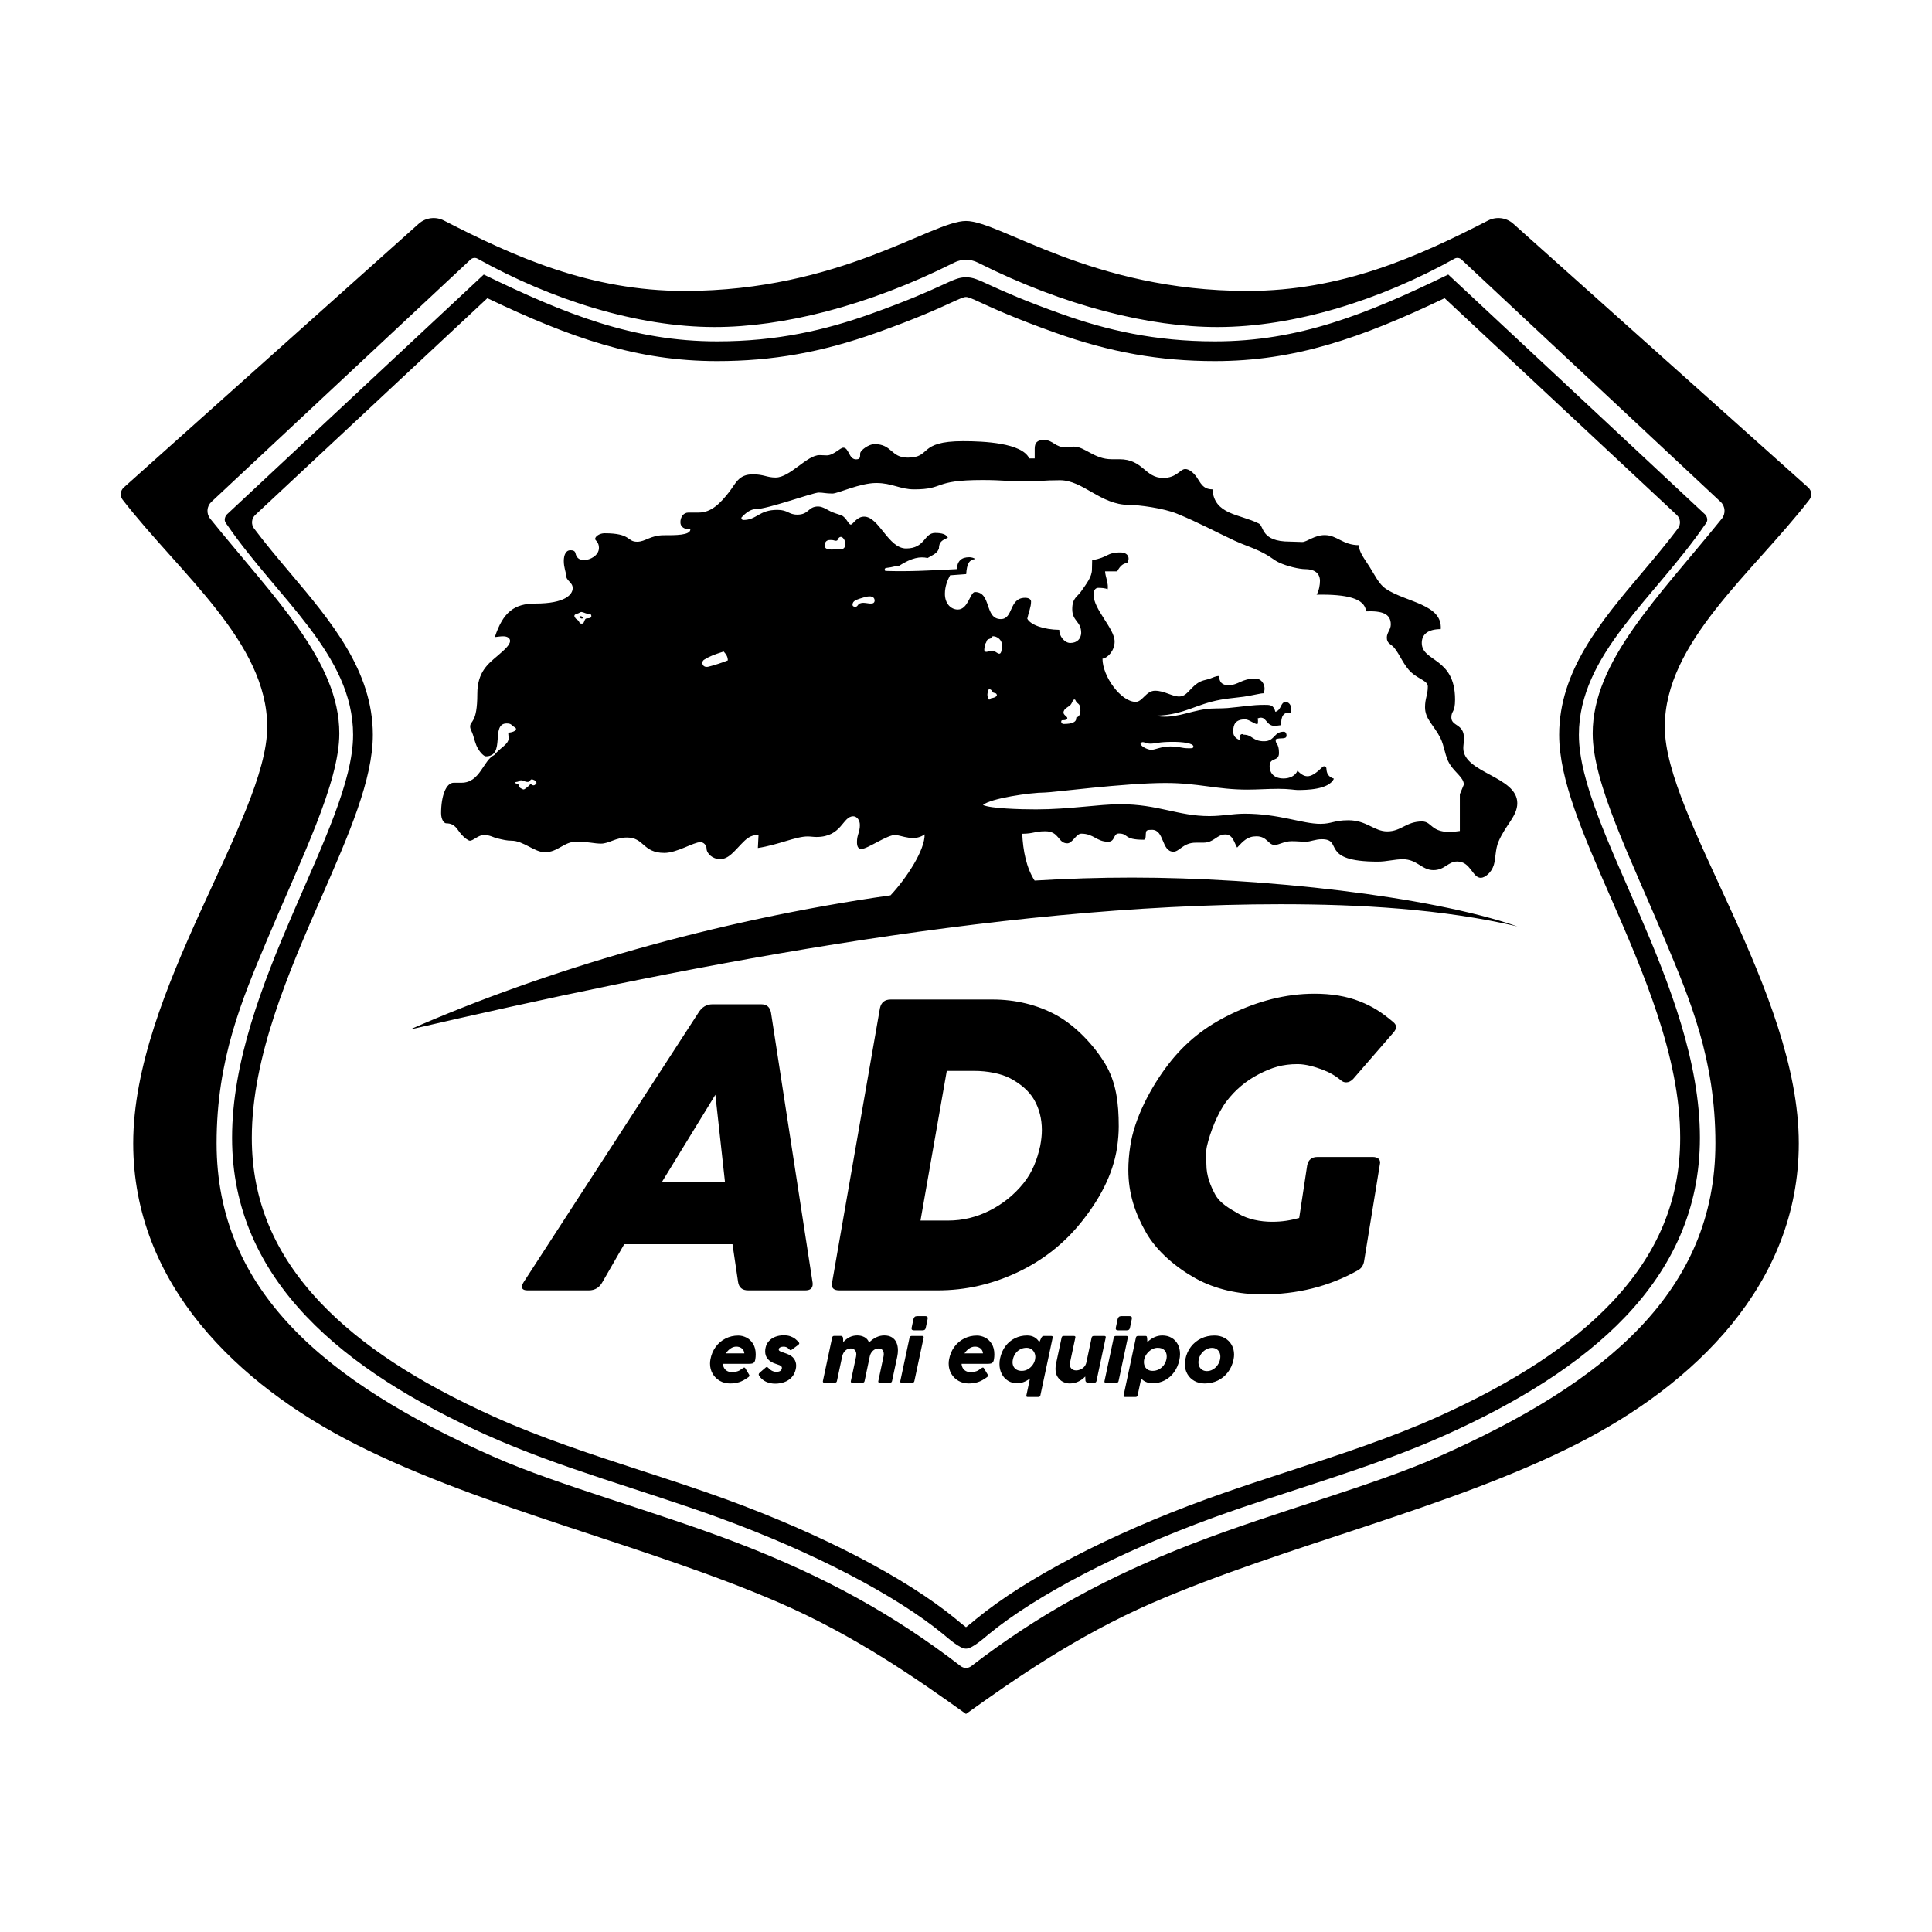 <?xml version="1.0" encoding="utf-8"?>
<!-- Generator: Adobe Illustrator 28.4.0, SVG Export Plug-In . SVG Version: 6.00 Build 0)  -->
<svg version="1.1" id="Capa_1" xmlns="http://www.w3.org/2000/svg" xmlns:xlink="http://www.w3.org/1999/xlink" x="0px" y="0px"
	 viewBox="0 0 800 800" style="enable-background:new 0 0 800 800;" xml:space="preserve">
<path d="M748.757,201.868L626.624,92.653c-2.869-2.567-7.024-3.097-10.447-1.336
	c-29.245,15.048-60.641,29.152-99.621,29.152c-64.429,0-102.383-28.967-116.556-28.967
	c-14.173,0-52.128,28.967-116.556,28.967c-38.98,0-70.377-14.105-99.621-29.152
	c-3.422-1.761-7.578-1.231-10.447,1.336L51.242,201.868c-1.46,1.307-1.66,3.521-0.459,5.069
	c23.758,30.642,59.867,59.058,59.867,94.038c0,37.638-55.491,109.382-55.491,172.478
	c0,58.216,43.298,99.9,92.125,124.597c52.778,26.698,120.535,41.781,175.523,65.663
	c31.347,13.613,57.237,31.715,77.191,46c19.953-14.285,45.842-32.387,77.191-46
	c54.987-23.882,122.745-38.965,175.524-65.663c48.826-24.697,92.126-66.381,92.126-124.597
	c0-63.096-55.492-134.841-55.492-172.478c0-34.98,36.111-63.396,59.869-94.038
	C750.417,205.389,750.218,203.175,748.757,201.868z M712.952,214.787c-26.33,32.611-53.454,58.977-53.454,88.888
	c0,20.603,15.645,51.545,30.097,85.943c10.201,24.284,20.717,49.003,20.717,83.758
	c0,60.931-44.798,98.925-114.646,129.799c-27.593,12.197-67.11,22.606-101.853,36.033
	c-35.37,13.668-63.667,29.193-91.627,50.696c-1.289,0.993-3.087,0.992-4.378-0.002
	c-27.957-21.503-56.254-37.026-91.623-50.694c-34.743-13.427-74.26-23.836-101.855-36.033
	c-69.845-30.874-114.644-68.868-114.644-129.799c0-34.755,10.515-59.475,20.717-83.758
	c14.451-34.398,30.097-65.34,30.097-85.943c0-29.91-27.125-56.277-53.453-88.889
	c-1.691-2.095-1.482-5.141,0.484-6.981l107.321-100.347c0.779-0.728,1.937-0.869,2.868-0.351
	c30.716,17.124,66.247,28.314,98.239,28.314c27.874,0,63.101-8.546,99.176-26.703c3.057-1.539,6.677-1.536,9.734,0.003
	c36.073,18.156,71.299,26.701,99.171,26.701c31.99,0,67.522-11.19,98.238-28.314
	c0.93-0.518,2.089-0.378,2.867,0.351l107.322,100.348C714.433,209.645,714.642,212.691,712.952,214.787z
	 M706.935,215.242c0-1.516-1.05-2.381-1.05-2.381l-106.202-99.179c-33.912,16.478-61.924,27.671-96.639,27.671
	c-24.83,0-44.781-4.667-63.388-11.303c-31.356-11.184-33.726-15.241-39.656-15.241
	c-5.93,0-8.3,4.058-39.656,15.241c-18.606,6.636-38.559,11.303-63.388,11.303
	c-34.715,0-62.728-11.193-96.641-27.671L94.115,212.861c0,0-1.052,0.865-1.052,2.381
	c0,0.955,0.775,1.774,1.052,2.176c20.809,30.287,52.096,53.685,52.096,86.84
	c0,38.362-50.116,103.946-50.116,166.909c0,59.408,46.855,96.659,105.084,122.912
	c30.803,13.889,65.638,23.113,96.544,34.385c39.325,14.345,73.281,32.167,92.8,48.173
	c2.06,1.688,6.839,6.04,9.475,6.04c2.637,0,7.415-4.352,9.475-6.04c19.519-16.006,53.474-33.828,92.8-48.173
	c30.906-11.272,65.74-20.496,96.544-34.385c58.229-26.253,105.083-63.504,105.083-122.912
	c0-62.963-50.115-128.546-50.115-166.909c0-33.154,31.288-56.553,52.097-86.84
	C706.16,217.016,706.935,216.198,706.935,215.242z M694.795,218.831c-4.768,6.344-9.96,12.495-15.02,18.49
	c-16.794,19.897-34.163,40.472-34.163,66.936c0,18.524,9.795,40.944,21.135,66.903
	c13.584,31.101,28.983,66.352,28.983,100.007c0,25.745-9.31,48.074-28.462,68.263
	c-16.533,17.428-40.021,32.866-71.807,47.199c-19.382,8.736-40.746,15.707-61.41,22.446
	c-11.498,3.75-23.388,7.63-34.577,11.71c-39.812,14.52-74.504,32.573-95.181,49.53
	c-0.287,0.233-0.621,0.514-0.993,0.828c-0.676,0.569-2.098,1.77-3.3,2.645c-1.201-0.875-2.624-2.076-3.3-2.645
	c-0.372-0.314-0.706-0.595-0.992-0.828c-20.679-16.957-55.371-35.01-95.183-49.53
	c-11.188-4.081-23.078-7.96-34.577-11.71c-20.662-6.739-42.027-13.71-61.408-22.446
	c-31.785-14.333-55.275-29.771-71.807-47.199c-19.152-20.189-28.462-42.518-28.462-68.263
	c0-33.655,15.398-68.906,28.983-100.007c11.34-25.96,21.132-48.379,21.132-66.903
	c0-26.464-17.366-47.04-34.162-66.937c-5.061-5.995-10.251-12.144-15.019-18.489
	c-1.294-1.723-1.079-4.133,0.495-5.604l96.109-89.754c34.689,16.543,61.978,26.053,95.148,26.053
	c22.898,0,43.294-3.632,66.133-11.777c16.684-5.951,25.446-9.979,30.683-12.387
	c4.196-1.928,5.273-2.38,6.227-2.38c0.954,0,2.032,0.452,6.226,2.38c5.237,2.407,14.001,6.436,30.684,12.387
	c22.84,8.146,43.236,11.777,66.132,11.777c33.171,0,60.46-9.509,95.15-26.053L694.3,213.226
	C695.872,214.694,696.088,217.112,694.795,218.831z M241.049,255.401c0.186,0.163,0.414,0.465,0.158,0.674
	c-0.084,0.067-0.316,0.047-0.425,0.036c-0.284-0.029-0.462-0.286-0.727-0.365
	c-0.402-0.121-0.225-0.424,0.105-0.539C240.504,255.087,240.779,255.167,241.049,255.401z M428.41,364.631
	c-3.433-5.321-4.799-12.381-5.122-19.379c4.835-0.054,5.109-1.043,9.558-1.043c5.879,0,5.163,4.999,9.118,4.999
	c2.142,0,3.625-4.01,5.767-4.01c5.163,0,6.373,3.351,11.095,3.351c3.038,0,2.033-3.405,4.449-3.405
	c4.176,0,1.759,2.581,10.273,2.581c1.483,0,0.373-3.318,1.428-3.845c0.439-0.219,0.934-0.275,2.032-0.275
	c5.219,0,3.846,9.063,8.898,9.063c2.528,0,3.955-3.734,9.228-3.734h3.076c4.614,0,5.547-3.406,9.227-3.406
	c3.186,0,3.79,3.9,4.834,5.438c2.583-2.747,4.284-4.668,8.019-4.668c4.394,0,4.889,3.569,7.415,3.569
	c2.142,0,3.9-1.538,7.142-1.538c2.47,0,3.9,0.22,5.822,0.22c2.032,0,3.9-1.044,6.701-1.044
	c9.064,0-1.208,9.283,23.18,9.283c3.624,0,6.921-0.988,10.326-0.988c5.932,0,7.855,4.504,12.669,4.504
	c4.743,0,6.006-3.57,9.851-3.57c5.603,0,6.262,6.755,9.777,6.755c1.593,0,4.371-2.002,5.383-5.328
	c0.824-2.71,0.581-6.426,1.921-9.612c2.955-7.019,7.801-10.546,7.801-15.982c0-11.095-22.356-12.469-22.356-22.794
	c0-1.154,0.273-2.417,0.273-4.173c0-5.988-5.218-4.78-5.218-8.515c0-2.911,1.538-1.867,1.538-7.413
	c0-17.632-13.786-15.49-13.786-23.454c0-3.515,2.526-5.709,7.854-5.709c0.769-10.328-14.226-11.042-22.739-16.699
	c-2.793-1.855-4.559-5.644-6.701-9.063c-2.104-3.357-4.612-6.34-4.341-9.005c-6.864,0-9.061-4.174-14.28-4.174
	c-4.231,0-7.415,2.857-9.228,2.857l-5.273-0.165c-11.974,0-10.571-6.374-12.743-7.47
	c-7.903-3.992-18.51-3.57-19.224-14.17c-4.066,0-4.985-2.841-6.538-5.054c-1.386-1.975-3.245-3.349-4.722-3.349
	c-2.142,0-3.57,3.68-9.118,3.68c-7.691,0-8.239-7.745-18.182-7.745h-3.239c-7.142,0-11.042-5.219-15.545-5.219
	c-1.483,0-2.087,0.33-3.186,0.33c-4.779,0-5.383-3.076-9.228-3.076c-2.856,0-3.845,1.154-3.845,3.626v4.009H426.2
	c-3.019-6.426-18.784-7.141-27.408-7.141c-18.95,0-12.907,6.812-22.905,6.812c-7.141,0-6.372-5.603-13.842-5.603
	c-2.197,0-5.877,2.527-5.877,3.954c0,1.428,0.055,2.362-1.703,2.362c-3.02,0-2.911-4.833-5.272-4.833
	c-1.264,0-4.064,3.185-6.812,3.185l-3.021-0.109c-5.273,0-12.193,9.282-18.181,9.282
	c-3.68,0-4.834-1.318-9.448-1.318c-5.932,0-7.03,3.735-9.722,7.196c-3.645,4.686-7.415,8.623-12.633,8.623h-4.285
	c-2.197,0-3.35,2.033-3.35,4.01s1.647,2.966,4.119,2.965c0,2.473-6.206,2.416-10.986,2.416
	c-5.548,0-7.579,2.692-11.04,2.692c-4.34,0-2.362-3.515-13.513-3.515c-1.977,0-3.9,1.263-3.9,2.416
	c0,0.494,1.593,1.208,1.593,3.624c0,3.242-3.791,5.054-6.097,5.054c-1.971,0-2.768-0.771-3.295-1.812
	c-0.501-0.989-0.055-2.252-2.471-2.252c-1.758,0-2.692,1.868-2.692,4.449c0,2.692,0.934,4.779,0.934,5.822
	c0,2.527,2.747,2.857,2.747,5.436c0,2.637-3.131,6.372-15.38,6.372c-8.843,0-13.457,3.571-16.863,13.895
	c1.098-0.109,2.302-0.33,3.461-0.33c1.757,0,2.856,0.769,2.856,1.923c0,1.658-2.406,3.772-5.327,6.261
	c-3.757,3.203-8.239,6.591-8.239,15.654c0,12.304-2.966,11.04-2.966,13.511c0,1.154,0.685,1.944,1.153,3.406
	c0.581,1.816,1.045,3.937,2.033,5.657c1.116,1.946,2.588,3.296,3.314,3.296c8.331,0,1.794-13.621,8.605-13.621
	c1.923,0,2.041,0.716,2.692,1.154c0.712,0.477,1.209,0.697,1.209,1.099c0,0.988-1.923,1.483-3.241,1.593
	l0.165,2.252c0,2.581-3.351,3.789-5.932,6.976c-4.614,2.142-5.823,11.477-13.567,11.477h-3.24
	c-3.131,0-5.218,5.383-5.218,12.58c0,2.691,1.209,4.23,2.142,4.23c3.735,0,4.472,2.603,6.261,4.613
	c1.351,1.518,2.926,2.582,3.516,2.582c1.483,0,3.406-2.362,5.877-2.362c2.364,0,3.798,0.98,5.163,1.318
	c2.824,0.7,4.356,1.044,6.207,1.044c4.888,0,9.502,4.779,13.787,4.779c5.438,0,7.854-4.394,13.128-4.394
	c4.669,0,7.25,0.823,10.162,0.823c3.185,0,6.151-2.527,10.71-2.527c7.196,0,6.482,6.372,15.489,6.372
	c5.218,0,12.084-4.449,14.886-4.449c1.537,0,2.581,1.428,2.581,2.581c0,2.142,2.527,4.449,5.602,4.449
	c3.561,0,5.98-3.408,8.844-6.317c1.861-1.892,3.557-3.736,7.085-3.736l-0.275,5.439
	c8.569-1.319,15.709-4.779,20.598-4.779c1.153,0,2.526,0.219,3.624,0.219c10.656,0,10.766-8.569,15.27-8.569
	c1.428,0,2.747,1.482,2.747,3.626c0,2.965-1.209,4.009-1.209,7.03c0,2.252,0.769,2.856,1.867,2.856
	c2.582,0,10.491-5.822,14.171-5.822c2.692,0.548,4.778,1.318,7.251,1.318c1.812,0,3.625-0.66,4.723-1.537
	c0.203,6.402-7.394,18.064-14.101,25.256c-72.869,10.389-142.827,30.887-199.103,55.597
	c107.743-24.938,240.887-51.907,360.52-51.907c32.862,0,66.903,1.923,98.102,9.162
	c-36.637-12.623-105.739-20.202-159.511-20.202C455.361,363.383,441.887,363.811,428.41,364.631z M220.936,325.187
	c-0.736,0-0.801-0.498-1.321-0.498c-0.108,0.303-2.251,2.208-2.77,2.208c-0.315,0-0.86-0.268-1.436-0.639
	c-0.559-0.36-0.368-1.056-0.795-1.461c-0.376-0.358-1.406-0.435-1.406-0.606c0-0.498,0.885-0.343,1.342-0.541
	c0.513-0.222,0.152-0.541,1.256-0.541c1.06,0,1.385,0.671,2.706,0.671c1.126,0,0.845-1.04,1.688-1.04
	c0.498,0,1.948,0.498,1.948,1.494C222.149,324.428,221.542,325.187,220.936,325.187z M244.845,255.308
	c-0.117,0.62-0.826,0.687-1.331,0.702c-0.351,0.01-0.865,0.031-1.115,0.308c-0.207,0.23-0.304,0.566-0.429,0.846
	c-0.158,0.359-0.258,0.811-0.649,0.987c-0.296,0.134-0.911,0.106-1.157-0.103c-0.348-0.296-0.397-0.81-0.722-1.123
	c-0.292-0.282-0.681-0.455-0.983-0.737c-0.154-0.143-0.256-0.362-0.379-0.539
	c-0.195-0.278-0.378-0.678-0.124-0.996c0.119-0.148,0.313-0.255,0.468-0.355c0.096-0.062,0.234-0.172,0.344-0.208
	c0.111-0.037,0.225-0.003,0.341-0.019c0.647-0.089,1.157-0.778,1.833-0.642c0.553,0.111,1.081,0.323,1.595,0.524
	c0.444,0.174,0.96,0.228,1.434,0.25c0.361,0.017,0.766,0.164,0.853,0.577
	C244.854,254.928,244.874,255.158,244.845,255.308z M293.346,276.064c-2.533,0.607-3.189-2.002-1.79-2.888
	c2.092-1.324,4.029-2.107,8.098-3.39c1.077,1.201,1.695,2.135,1.726,3.672
	C299.309,274.305,295.7,275.498,293.346,276.064z M347.436,227.436c-1.366-0.073-4.823,0.604-5.708-0.69
	c-0.439-0.642-0.278-1.705,0.14-2.319c0.661-0.976,1.899-0.874,2.948-0.78c0.466,0.041,1.062,0.363,1.525,0.246
	c0.602-0.152,0.433-0.408,0.78-0.905c1.247-1.781,2.791,0.368,2.867,1.811
	C350.094,226.778,349.472,227.546,347.436,227.436z M361.249,249.855c-1.706,0.305-3.498-0.691-5.242,0.032
	c-0.927,0.398-0.836,1.462-1.986,1.363c-0.965-0.083-1.159-0.607-0.899-1.485c0.377-1.268,2.595-1.788,3.787-2.158
	c1.246-0.386,3.447-1.115,4.629-0.281C362.382,247.923,362.475,249.637,361.249,249.855z M409.192,269.787
	c-2.079,0.595-1.595-0.933-1.507-1.801c0.074-0.725,0.081-1.13,0.51-1.693c0.27-0.352,0.263-0.827,0.513-1.192
	c0.33-0.475,0.873-0.46,1.326-0.687c0.725-0.366,0.522-1.055,1.435-0.944c2.527,0.309,3.769,2.56,3.42,4.447
	c-0.199,1.078-0.121,3.526-1.802,2.532C411.22,269.349,411.392,269.157,409.192,269.787z M412.805,288.067
	c-0.737,0.806-1.5,0.876-2.419,1.069c-0.305,0.065-0.433,0.588-0.845,0.563
	c-1.024-1.606-0.735-2.641-0.112-4.334c1.238,0.057,1.208,0.757,1.8,1.351
	C411.634,287.122,412.75,286.66,412.805,288.067z M432.628,328.174c3.129,0,32.886-3.954,49.984-3.954
	c13.704,0,21.201,2.746,33.889,2.746c4.284,0,8.158-0.33,12.935-0.33c4.398,0,6.756,0.494,7.827,0.494
	c3.462,0,13.019-0.083,15.079-4.697c-2.302-0.745-3.006-2.147-3.109-4.242c-0.017-0.364-0.247-0.684-0.585-0.818
	c-0.34-0.133-0.725-0.055-0.988,0.198c-4.776,4.65-7.046,4.993-10.398,1.566c-0.824,2.06-3.131,3.213-5.766,3.213
	c-3.791,0-5.768-2.059-5.768-5.108c0-3.872,3.872-1.648,3.872-5.438c0-4.368-1.648-3.543-1.318-5.685
	c1.895-0.824,4.449,0.247,4.449-1.565c0-0.643-0.247-1.566-1.155-1.566c-4.2,0-3.625,3.955-8.155,3.955
	c-4.779,0-4.861-2.719-8.405-2.719c-0.617-0.618-2.389-0.165-1.318,2.389c-1.878-0.761-3.05-1.648-3.05-3.707
	c0-3.049,0.989-5.026,4.944-5.026c1.649,0,3.79,1.978,5.109,1.978c0.412-0.989,0.081-2.39,0.081-2.39
	c3.79-1.483,3.131,3.131,7.168,3.131l2.554-0.33c-0.139-3.828,1.07-5.521,3.874-5.109
	c0.74-2.224-0.084-4.449-2.06-4.449c-2.143,0-1.565,3.214-4.203,4.037c-0.74-2.966-2.307-2.883-4.614-2.883
	c-5.189,0-8.437,0.718-15.159,1.318c-2.696,0.24-6.099,0.032-8.898,0.412c-7.829,1.062-13.349,4.367-21.67,2.718
	c3.891,0.089,7.901-0.532,12.11-1.812c3.639-1.105,7.375-2.781,11.864-3.955
	c5.139-1.343,9.217-1.495,13.266-2.06c3.422-0.477,7.15-1.475,8.158-1.401c1.295-2.541-0.331-6.097-3.297-6.097
	c-6.013,0-6.838,2.719-11.287,2.719c-2.554,0-3.709-1.236-3.791-3.79c-1.42,0-2.326,0.592-3.955,1.154
	c-1.561,0.538-3.192,0.556-5.189,1.978c-3.19,2.268-4.286,5.355-7.416,5.355c-2.884,0-6.097-2.389-9.971-2.389
	c-3.706,0-5.19,4.614-7.99,4.614c-6.097,0-13.759-10.546-13.759-17.88c2.305-0.329,5.024-3.46,5.024-7.084
	c0-5.439-8.733-13.266-8.733-19.445c0-2.224,1.153-2.802,1.895-2.802c1.153,0,2.879,0.053,3.955,0.577
	c0.448-2.178-0.989-5.356-1.071-7.416h5.025c1.396-2.637,2.691-3.271,4.121-3.46
	c1.318-2.06,0.412-4.367-2.801-4.367c-5.85,0-4.698,1.978-11.7,3.213l-0.082,3.873
	c0,3.011-2.219,5.798-4.615,9.227c-1.405,2.013-3.543,2.554-3.543,7.168c0,5.109,3.708,4.944,3.708,9.887
	c-0.13,2.281-1.567,4.12-4.533,4.12c-2.389,0-4.695-2.966-4.531-5.437c-6.426-0.082-11.946-2.06-13.265-4.614
	c0.577-2.802,1.567-4.779,1.567-7.085c0-0.742-0.659-1.566-2.472-1.566c-6.756,0-4.78,8.816-10.052,8.816
	c-6.84,0-3.79-11.204-10.711-11.204c-1.977,0-2.8,7.25-7.085,7.25c-2.802,0-5.355-2.388-5.355-6.51
	c0-3.295,1.236-5.932,2.142-7.661l6.674-0.495c0.298-4.162,1.079-5.913,3.79-6.261
	c-0.659-0.494-1.713-0.742-2.472-0.742c-3.296,0-4.886,1.446-5.273,4.944c-11.804,0.607-19.756,1.045-29.414,0.741
	c-0.412-0.013-0.657-1.136,0.247-1.236c2.967-0.329,3.873-0.906,5.356-0.906c5.345-3.381,8.665-3.894,11.781-3.214
	c2.307-1.4,3.955-1.812,4.697-3.954c0.032-2.719,1.286-3.404,3.707-4.449c-0.659-1.4-2.389-1.978-5.273-1.978
	c-4.695,0-4.037,6.427-12.029,6.427c-7.416,0-11.206-13.183-17.384-13.183c-3.131,0-4.615,3.296-5.52,3.296
	c-0.907,0-1.649-2.472-3.461-3.625c-0.557-0.355-2.181-0.714-4.119-1.483c-1.767-0.701-3.873-2.389-5.932-2.389
	c-4.285,0-3.708,3.377-8.651,3.377c-3.625,0-3.79-1.976-8.239-1.976c-7.745,0-8.404,4.202-14.171,4.202
	c-0.527,0-0.895-0.813-0.659-1.072c1.648-1.812,3.708-3.46,6.015-3.46c4.861,0,23.564-6.839,25.953-6.839
	c1.903,0,2.802,0.412,5.685,0.412c2.225,0,11.37-4.367,18.125-4.367c6.509,0,9.888,2.637,15.654,2.637
	c13.018,0,7.498-3.873,28.343-3.873c8.402,0,10.298,0.577,18.702,0.577c4.78,0,6.263-0.494,13.347-0.494
	c9.641,0,16.809,10.216,28.589,10.216c4.056,0,14.278,1.344,19.857,3.626c9.033,3.691,15.913,7.476,23.728,11.122
	c3.857,1.799,7.011,2.712,10.465,4.366c4.935,2.366,5.557,3.573,8.155,4.779c3.238,1.502,8.266,2.719,10.877,2.719
	c2.966,0,6.014,1.154,6.014,4.861c0,1.647-0.412,4.12-1.4,5.685c12.523-0.165,19.938,1.483,20.515,6.921
	c6.673-0.247,10.216,0.988,10.216,5.437c0,2.143-1.648,3.377-1.648,5.438c0,2.554,1.766,2.612,3.131,4.284
	c2.279,2.792,3.926,7.345,7.003,10.135c3.158,2.863,6.838,3.461,6.838,5.85c0,3.46-1.153,4.861-1.153,8.569
	c0,4.942,3.688,7.419,6.344,12.687c1.68,3.334,1.946,7.687,3.79,10.712c2.303,3.777,5.932,5.695,5.932,8.651
	l-1.649,3.954v15.242c-12.276,1.896-10.949-3.954-15.654-3.954c-6.591,0-8.568,4.12-14.418,4.12
	c-5.438,0-8.486-4.614-16.066-4.614c-6.013,0-6.838,1.483-11.617,1.483c-7.497,0-17.056-4.203-31.308-4.203
	c-5.027,0-9.229,0.989-14.665,0.989c-13.018,0-21.093-4.916-36.938-4.916c-8.735,0-21.04,2.142-34.826,2.142
	c-6.426,0-18.674-0.33-21.97-1.812C410.052,330.59,426.695,328.174,432.628,328.174z M440.371,295.08
	c0-1.704,2.2-2.369,2.911-3.215c0.9-1.069,0.824-2.223,1.703-2.223c0.321,0,0.331,0.481,0.741,1.042
	c0.642,0.876,1.648,0.659,1.648,3.49c0,1.401-0.412,2.554-1.73,2.966c0.186,1.853-1.648,2.636-5.191,2.636
	c-1.257,0-1.257-1.547-0.575-1.565c0.773-0.022,1.479,0.077,1.976-0.578
	C442.443,296.859,440.371,296.233,440.371,295.08z M472.339,307.685c0.989-0.988,1.979,0.248,3.955,0.248
	c2.307,0,3.297-0.742,9.31-0.742c4.037,0,8.404,0.494,8.57,1.895c0.116,0.988-1.483,0.742-2.719,0.742
	c-1.73,0-3.543-0.742-6.84-0.742c-3.788,0-6.344,1.401-7.827,1.401
	C474.976,310.487,471.763,308.675,472.339,307.685z M302.497,558.391L302.497,558.391
	c-0.763,0.52-1.408,1.191-1.934,2.013h7.658c-0.084-0.885-0.436-1.572-1.058-2.062
	c-0.621-0.488-1.38-0.733-2.274-0.733C304.058,557.609,303.26,557.869,302.497,558.391 M308.174,566.277
	c0.178,0,0.309,0.074,0.394,0.222l1.611,2.7c0.095,0.158,0.143,0.305,0.143,0.442
	c0,0.2-0.132,0.395-0.395,0.585c-1.411,1.042-2.705,1.741-3.878,2.1c-1.173,0.357-2.428,0.537-3.766,0.537
	c-1.537,0-2.937-0.359-4.201-1.075c-1.263-0.716-2.258-1.698-2.983-2.945c-0.727-1.248-1.09-2.64-1.09-4.178
	c0-0.589,0.052-1.162,0.158-1.72c0.348-1.958,1.066-3.687,2.155-5.188c1.09-1.5,2.451-2.664,4.083-3.49
	c1.632-0.826,3.4-1.24,5.307-1.24c1.157,0,2.288,0.283,3.395,0.846c1.106,0.564,2.019,1.431,2.74,2.605
	c0.72,1.173,1.081,2.624,1.081,4.351c0,0.653-0.053,1.318-0.158,1.99c-0.085,0.548-0.227,0.955-0.428,1.224
	c-0.199,0.268-0.471,0.45-0.812,0.545c-0.343,0.093-0.814,0.142-1.414,0.142h-10.77
	c0.042,0.684,0.222,1.284,0.536,1.8c0.316,0.515,0.74,0.915,1.272,1.2c0.532,0.283,1.134,0.426,1.808,0.426
	c0.748,0,1.385-0.063,1.91-0.19c0.526-0.125,0.954-0.281,1.279-0.465c0.326-0.184,0.684-0.423,1.075-0.718
	c0.23-0.169,0.404-0.29,0.52-0.365C307.884,566.327,308.026,566.277,308.174,566.277z M314.167,569.152
	c0-0.273,0.153-0.541,0.459-0.805l2.464-2.115c0.158-0.127,0.305-0.19,0.442-0.19
	c0.159,0,0.332,0.095,0.521,0.285c1.042,1.147,2.158,1.72,3.347,1.72c0.748,0,1.302-0.118,1.659-0.355
	c0.358-0.237,0.584-0.566,0.679-0.987c0.02-0.146,0.031-0.247,0.031-0.3c0-0.232-0.073-0.435-0.221-0.608
	c-0.147-0.175-0.406-0.342-0.773-0.505c-0.369-0.163-0.896-0.351-1.58-0.56c-1.39-0.433-2.463-1.08-3.222-1.944
	c-0.758-0.862-1.137-1.926-1.137-3.189c0-0.526,0.057-1.042,0.172-1.547c0.222-1.031,0.677-1.935,1.366-2.71
	c0.69-0.773,1.566-1.371,2.629-1.793c1.063-0.419,2.253-0.63,3.569-0.63c1.053,0,1.977,0.146,2.772,0.442
	c0.795,0.294,1.442,0.644,1.942,1.05c0.5,0.405,0.982,0.866,1.445,1.381c0.147,0.169,0.222,0.327,0.222,0.474
	c0,0.211-0.164,0.437-0.489,0.68l-2.559,1.895c-0.2,0.158-0.379,0.235-0.536,0.235
	c-0.138,0-0.29-0.083-0.459-0.252c-0.284-0.283-0.519-0.499-0.703-0.648c-0.184-0.146-0.421-0.275-0.71-0.385
	c-0.29-0.113-0.64-0.167-1.05-0.167c-0.569,0-1.022,0.089-1.359,0.27c-0.337,0.178-0.536,0.398-0.6,0.662
	c-0.021,0.125-0.032,0.211-0.032,0.252c0,0.19,0.069,0.348,0.206,0.473c0.137,0.127,0.338,0.248,0.607,0.365
	c0.269,0.116,0.692,0.273,1.271,0.472c0.474,0.158,0.921,0.318,1.343,0.475c1.347,0.514,2.316,1.196,2.905,2.045
	c0.59,0.847,0.884,1.793,0.884,2.833c0,0.475-0.058,0.97-0.174,1.485c-0.295,1.348-0.863,2.473-1.705,3.373
	c-0.842,0.9-1.853,1.561-3.032,1.98c-1.179,0.422-2.442,0.632-3.79,0.632c-1.358,0-2.615-0.264-3.774-0.79
	c-1.158-0.526-2.095-1.331-2.811-2.415C314.241,569.537,314.167,569.341,314.167,569.152 M354.581,560.799
	c0-0.737-0.209-1.327-0.623-1.77c-0.416-0.44-0.977-0.662-1.683-0.662c-0.853,0-1.606,0.305-2.257,0.915
	c-0.653,0.612-1.084,1.417-1.295,2.417l-2.163,10.138c-0.042,0.241-0.14,0.422-0.291,0.537
	c-0.153,0.116-0.345,0.173-0.578,0.173h-4.374c-0.39,0-0.584-0.164-0.584-0.49v-0.063
	c0-0.063,0.005-0.116,0.015-0.158l3.821-17.956c0.095-0.473,0.38-0.71,0.854-0.71h2.764
	c0.241,0,0.449,0.087,0.623,0.26c0.175,0.175,0.272,0.376,0.293,0.607l0.063,1.708
	c0.894-0.969,1.816-1.673,2.763-2.11c0.947-0.436,1.975-0.655,3.08-0.655c1.02,0,1.984,0.226,2.89,0.68
	c0.905,0.452,1.557,1.2,1.958,2.242c2-1.948,4.101-2.922,6.301-2.922c1.253,0,2.303,0.26,3.151,0.783
	c0.847,0.52,1.476,1.245,1.887,2.17c0.411,0.927,0.616,1.996,0.616,3.206c0,0.832-0.095,1.707-0.284,2.622
	l-2.148,10.091c-0.095,0.463-0.379,0.695-0.853,0.695h-4.28c-0.389,0-0.584-0.164-0.584-0.49
	c0-0.03,0.01-0.099,0.031-0.205l2.148-10.138c0.073-0.336,0.11-0.68,0.11-1.027
	c0-0.716-0.185-1.278-0.553-1.688c-0.368-0.41-0.9-0.617-1.595-0.617c-0.568,0-1.108,0.14-1.618,0.419
	c-0.511,0.28-0.945,0.671-1.303,1.176c-0.358,0.507-0.606,1.084-0.742,1.737l-2.131,10.138
	c-0.095,0.463-0.374,0.695-0.837,0.695h-4.296c-0.389,0-0.584-0.164-0.584-0.49c0-0.03,0.01-0.099,0.031-0.205
	l2.164-10.153C354.549,561.381,354.581,561.084,354.581,560.799 M378.727,545.33L378.727,545.33
	c0.236-0.226,0.577-0.34,1.018-0.34h3.475c0.621,0,0.932,0.273,0.932,0.821c0,0.085-0.021,0.233-0.063,0.442
	l-0.742,3.505c-0.084,0.423-0.234,0.712-0.45,0.87c-0.217,0.158-0.524,0.238-0.924,0.238h-3.475
	c-0.337,0-0.594-0.055-0.773-0.168c-0.179-0.11-0.268-0.301-0.268-0.575c0-0.148,0.01-0.264,0.032-0.348l0.742-3.522
	C378.323,545.864,378.489,545.556,378.727,545.33 M376.949,553.376c0.159-0.116,0.321-0.173,0.49-0.173h4.5
	c0.169,0,0.3,0.046,0.395,0.141c0.095,0.095,0.142,0.217,0.142,0.365c0,0.072-0.006,0.125-0.016,0.158
	l-3.837,18.018c-0.095,0.443-0.359,0.663-0.79,0.663h-4.502c-0.379,0-0.568-0.152-0.568-0.458
	c0-0.032,0.011-0.1,0.032-0.205l3.838-18.018C376.686,553.655,376.792,553.492,376.949,553.376z M401.31,558.391
	L401.31,558.391c-0.763,0.52-1.407,1.191-1.934,2.013h7.659c-0.086-0.885-0.437-1.572-1.058-2.062
	c-0.621-0.488-1.381-0.733-2.275-0.733C402.871,557.609,402.073,557.869,401.31,558.391 M406.988,566.277
	c0.178,0,0.309,0.074,0.395,0.222l1.61,2.7c0.096,0.158,0.143,0.305,0.143,0.442c0,0.2-0.131,0.395-0.395,0.585
	c-1.411,1.042-2.702,1.741-3.878,2.1c-1.173,0.357-2.428,0.537-3.764,0.537c-1.537,0-2.938-0.359-4.201-1.075
	c-1.263-0.716-2.259-1.698-2.985-2.945c-0.726-1.248-1.089-2.64-1.089-4.178c0-0.589,0.052-1.162,0.158-1.72
	c0.347-1.958,1.066-3.687,2.155-5.188c1.09-1.5,2.451-2.664,4.083-3.49c1.632-0.826,3.399-1.24,5.306-1.24
	c1.159,0,2.29,0.283,3.395,0.846c1.105,0.564,2.018,1.431,2.74,2.605c0.72,1.173,1.081,2.624,1.081,4.351
	c0,0.653-0.053,1.318-0.158,1.99c-0.083,0.548-0.225,0.955-0.425,1.224c-0.201,0.268-0.471,0.45-0.815,0.545
	c-0.342,0.093-0.812,0.142-1.413,0.142h-10.77c0.043,0.684,0.222,1.284,0.537,1.8
	c0.316,0.515,0.74,0.915,1.272,1.2c0.53,0.283,1.134,0.426,1.808,0.426c0.746,0,1.382-0.063,1.91-0.19
	c0.526-0.125,0.953-0.281,1.28-0.465c0.325-0.184,0.683-0.423,1.073-0.718c0.232-0.169,0.405-0.29,0.522-0.365
	C406.699,566.327,406.839,566.277,406.988,566.277z M428.718,561.936L428.718,561.936c0-0.685-0.146-1.319-0.44-1.904
	c-0.296-0.583-0.716-1.052-1.264-1.405c-0.547-0.352-1.189-0.528-1.926-0.528c-0.98,0-1.863,0.213-2.653,0.64
	c-0.79,0.426-1.443,1.001-1.96,1.728c-0.515,0.727-0.867,1.542-1.058,2.448c-0.095,0.412-0.142,0.801-0.142,1.17
	c0,0.695,0.154,1.312,0.459,1.855c0.304,0.542,0.741,0.963,1.31,1.263c0.568,0.3,1.248,0.45,2.038,0.45
	c0.916,0,1.762-0.224,2.543-0.67c0.779-0.448,1.428-1.033,1.95-1.753c0.52-0.721,0.866-1.494,1.033-2.314
	C428.682,562.525,428.718,562.198,428.718,561.936 M429.95,578.452h-4.406c-0.38,0-0.568-0.152-0.568-0.458
	c0-0.041,0.01-0.115,0.03-0.22l1.485-6.98c-0.769,0.611-1.61,1.096-2.527,1.452
	c-0.915,0.359-1.842,0.537-2.778,0.537c-1.432,0-2.704-0.351-3.815-1.05c-1.111-0.701-1.973-1.656-2.588-2.866
	c-0.617-1.211-0.925-2.559-0.925-4.044c0-0.788,0.084-1.568,0.252-2.336c0.411-1.948,1.153-3.638,2.226-5.07
	c1.075-1.431,2.385-2.525,3.933-3.284c1.548-0.758,3.228-1.136,5.038-1.136c2.242,0,3.926,0.915,5.054,2.748
	l0.6-1.295c0.021-0.042,0.086-0.184,0.198-0.427c0.11-0.243,0.248-0.439,0.417-0.593
	c0.167-0.152,0.348-0.228,0.537-0.228h3.206c0.19,0,0.336,0.038,0.443,0.118c0.104,0.078,0.157,0.197,0.157,0.355
	c0,0.033-0.011,0.101-0.032,0.205l-5.085,23.894C430.698,578.227,430.414,578.452,429.95,578.452z M452.9,553.203
	h4.39c0.389,0,0.583,0.158,0.583,0.473c0,0.033-0.009,0.11-0.03,0.238l-3.808,17.923
	c-0.104,0.473-0.389,0.711-0.852,0.711h-2.811c-0.243,0-0.45-0.088-0.625-0.26c-0.173-0.175-0.27-0.377-0.291-0.608
	l-0.079-1.69c-1.842,1.916-4.017,2.875-6.521,2.875c-0.843,0-1.711-0.209-2.607-0.625
	c-0.895-0.416-1.65-1.083-2.265-1.998c-0.617-0.915-0.924-2.073-0.924-3.474c0-0.695,0.085-1.43,0.252-2.21
	l2.275-10.661c0.095-0.461,0.374-0.693,0.837-0.693h4.295c0.389,0,0.583,0.162,0.583,0.488
	c0,0.032-0.009,0.1-0.03,0.205l-2.18,10.25c-0.062,0.262-0.095,0.531-0.095,0.805
	c0,0.737,0.231,1.34,0.695,1.808c0.464,0.469,1.132,0.702,2.005,0.702c0.433,0,0.934-0.102,1.51-0.307
	c0.573-0.204,1.113-0.558,1.617-1.057c0.506-0.499,0.847-1.16,1.028-1.982l2.163-10.201
	C452.131,553.438,452.425,553.203,452.9,553.203 M463.277,545.33L463.277,545.33
	c0.237-0.226,0.577-0.34,1.02-0.34h3.473c0.621,0,0.932,0.273,0.932,0.821c0,0.085-0.02,0.233-0.062,0.442
	l-0.742,3.505c-0.086,0.423-0.235,0.712-0.45,0.87c-0.216,0.158-0.524,0.238-0.925,0.238h-3.472
	c-0.339,0-0.596-0.055-0.775-0.168c-0.178-0.11-0.268-0.301-0.268-0.575c0-0.148,0.009-0.264,0.03-0.348
	l0.742-3.522C462.874,545.864,463.04,545.556,463.277,545.33 M461.502,553.376c0.158-0.116,0.321-0.173,0.488-0.173
	h4.502c0.167,0,0.3,0.046,0.393,0.141c0.095,0.095,0.143,0.217,0.143,0.365c0,0.072-0.004,0.125-0.015,0.158
	l-3.837,18.018c-0.095,0.443-0.357,0.663-0.79,0.663h-4.5c-0.38,0-0.568-0.152-0.568-0.458
	c0-0.032,0.009-0.1,0.03-0.205l3.837-18.018C461.238,553.655,461.344,553.492,461.502,553.376z M473.671,564.004
	L473.671,564.004c0,0.674,0.137,1.287,0.41,1.84c0.273,0.553,0.682,0.992,1.225,1.318
	c0.541,0.327,1.201,0.49,1.98,0.49c0.926,0,1.787-0.207,2.582-0.623c0.796-0.416,1.462-0.982,1.998-1.699
	c0.537-0.714,0.906-1.521,1.105-2.415c0.095-0.431,0.143-0.847,0.143-1.248c0-1.073-0.319-1.937-0.955-2.59
	c-0.636-0.652-1.57-0.978-2.803-0.978c-0.853,0-1.677,0.232-2.47,0.693c-0.796,0.463-1.47,1.067-2.022,1.81
	c-0.553,0.743-0.913,1.514-1.083,2.313C473.708,563.252,473.671,563.615,473.671,564.004 M471.209,553.203h3.205
	c0.241,0,0.397,0.089,0.466,0.268c0.068,0.178,0.108,0.369,0.119,0.568c0.01,0.201,0.021,0.339,0.031,0.412
	l0.062,1.295c1.907-1.833,3.98-2.748,6.223-2.748c1.432,0,2.702,0.321,3.807,0.963
	c1.105,0.642,1.966,1.542,2.581,2.7c0.617,1.159,0.925,2.495,0.925,4.01c0,0.801-0.095,1.643-0.285,2.527
	c-0.401,1.842-1.111,3.486-2.132,4.935c-1.021,1.447-2.305,2.584-3.853,3.411
	c-1.547,0.826-3.279,1.24-5.196,1.24c-0.937,0-1.819-0.184-2.645-0.552c-0.826-0.369-1.483-0.847-1.965-1.437
	l-1.485,6.98c-0.096,0.452-0.369,0.678-0.822,0.678h-4.406c-0.19,0-0.336-0.038-0.442-0.118
	c-0.105-0.078-0.158-0.197-0.158-0.355c0-0.033,0.011-0.1,0.032-0.205l5.085-23.894
	C470.461,553.429,470.745,553.203,471.209,553.203z M496.245,564.067L496.245,564.067c0,0.695,0.139,1.321,0.418,1.879
	c0.279,0.558,0.683,0.997,1.215,1.318c0.532,0.323,1.163,0.482,1.888,0.482c0.864,0,1.677-0.222,2.44-0.662
	c0.763-0.443,1.407-1.033,1.935-1.77c0.526-0.737,0.877-1.531,1.058-2.385c0.084-0.419,0.127-0.805,0.127-1.153
	c0-0.693-0.138-1.318-0.412-1.87c-0.274-0.553-0.674-0.988-1.2-1.303c-0.526-0.317-1.153-0.475-1.878-0.475
	c-0.854,0-1.663,0.221-2.432,0.655c-0.769,0.438-1.423,1.021-1.958,1.752c-0.537,0.733-0.896,1.531-1.075,2.393
	C496.287,563.351,496.245,563.731,496.245,564.067 M493.111,557.694c1.141-1.498,2.56-2.655,4.255-3.465
	c1.696-0.811,3.538-1.215,5.528-1.215c1.578,0,2.985,0.342,4.215,1.025c1.232,0.686,2.189,1.628,2.875,2.828
	c0.683,1.2,1.025,2.548,1.025,4.042c0,0.633-0.074,1.305-0.221,2.021c-0.41,2.022-1.184,3.781-2.322,5.276
	c-1.135,1.494-2.537,2.645-4.2,3.45c-1.663,0.805-3.473,1.21-5.431,1.21c-1.591,0-3.01-0.347-4.257-1.045
	c-1.248-0.693-2.218-1.652-2.913-2.873c-0.695-1.221-1.042-2.59-1.042-4.106c0-0.632,0.062-1.268,0.19-1.912
	C491.202,560.941,491.967,559.196,493.111,557.694z M300.208,489.538L300.208,489.538l-3.987-36.223l-22.197,36.223
	H300.208z M295.058,415.846h20.109c2.339,0,3.708,1.192,4.107,3.574l17.156,111.406
	c0.056,0.223,0.085,0.528,0.085,0.915c0,1.716-1.027,2.575-3.081,2.575h-23.617c-2.453,0-3.851-1.164-4.192-3.49
	l-2.311-15.618h-44.839l-8.984,15.618c-1.256,2.326-3.139,3.49-5.649,3.49h-25.328
	c-1.598,0-2.397-0.497-2.397-1.496c0-0.498,0.257-1.163,0.77-1.994l72.266-111.406
	C290.579,417.038,292.547,415.846,295.058,415.846z M431.412,467.942L431.412,467.942c0-4.65-1.071-8.847-3.209-12.586
	c-2.14-3.739-5.824-6.659-9.73-8.765c-3.908-2.104-9.777-3.156-14.967-3.156h-11.466l-10.883,61.975h11.466
	c5.99,0,11.722-1.383,17.198-4.153c5.476-2.77,10.127-6.523,13.949-11.258c3.82-4.734,5.7-9.899,6.955-15.493
	C431.183,472.125,431.412,469.938,431.412,467.942 M368.817,413.87h42.255c9.299,0,18.542,2.174,26.416,6.523
	c7.872,4.348,15.451,12.348,20.101,20.046c4.649,7.7,5.655,16.367,5.655,26.003c0,2.604-0.228,5.513-0.683,8.723
	c-1.77,11.576-7.58,21.864-14.796,30.865c-7.218,9.001-16.087,15.964-26.613,20.893
	c-10.525,4.93-21.463,7.394-32.815,7.394h-40.833c-2.054,0-3.081-0.801-3.081-2.409
	c0-0.165,0.056-0.526,0.171-1.081l19.774-113.385C364.88,415.062,366.363,413.87,368.817,413.87z M537.971,504.33
	l3.302-21.759c0.456-2.326,1.884-3.49,4.28-3.49h22.933c0.798,0,1.496,0.18,2.096,0.541
	c0.598,0.359,0.898,0.982,0.898,1.869c0,0.165-0.057,0.526-0.171,1.08l-6.495,39.865
	c-0.172,0.831-0.471,1.551-0.9,2.161c-0.427,0.61-1.069,1.135-1.924,1.578
	c-11.754,6.536-24.844,9.804-39.278,9.804c-9.983,0-19.6-2.188-27.528-6.562
	c-7.929-4.375-16.111-11.141-20.588-18.979c-4.481-7.837-7.377-16.053-7.377-25.967c0-3.158,0.256-6.397,0.769-9.72
	c1.654-11.685,8.67-24.777,15.771-33.997c7.102-9.223,15.356-15.749,26.083-20.901
	c10.723-5.15,22.219-8.386,34.484-8.386c7.073,0,13.292,1.054,18.655,3.158c5.362,2.106,9.122,4.52,13.913,8.562
	c0.799,0.665,1.198,1.358,1.198,2.078c0,0.72-0.399,1.523-1.198,2.41l-16.575,19.097
	c-0.913,0.942-1.882,1.411-2.909,1.411c-0.8,0-1.511-0.276-2.138-0.83c-2.226-1.882-4.793-3.365-7.702-4.446
	c-2.911-1.08-6.763-2.278-10.244-2.278c-6.219,0-10.691,1.384-16.051,4.152c-5.365,2.77-9.855,6.551-13.478,11.342
	c-3.623,4.791-6.749,12.759-8.061,18.628c-0.572,2.77-0.197,5.234-0.197,7.394c0,4.652,1.657,8.82,3.655,12.504
	c1.995,3.684,6.166,5.932,9.874,8.064c3.708,2.133,8.705,3.198,13.666,3.198
	C530.843,505.91,534.149,505.384,537.971,504.33"/>
</svg>
